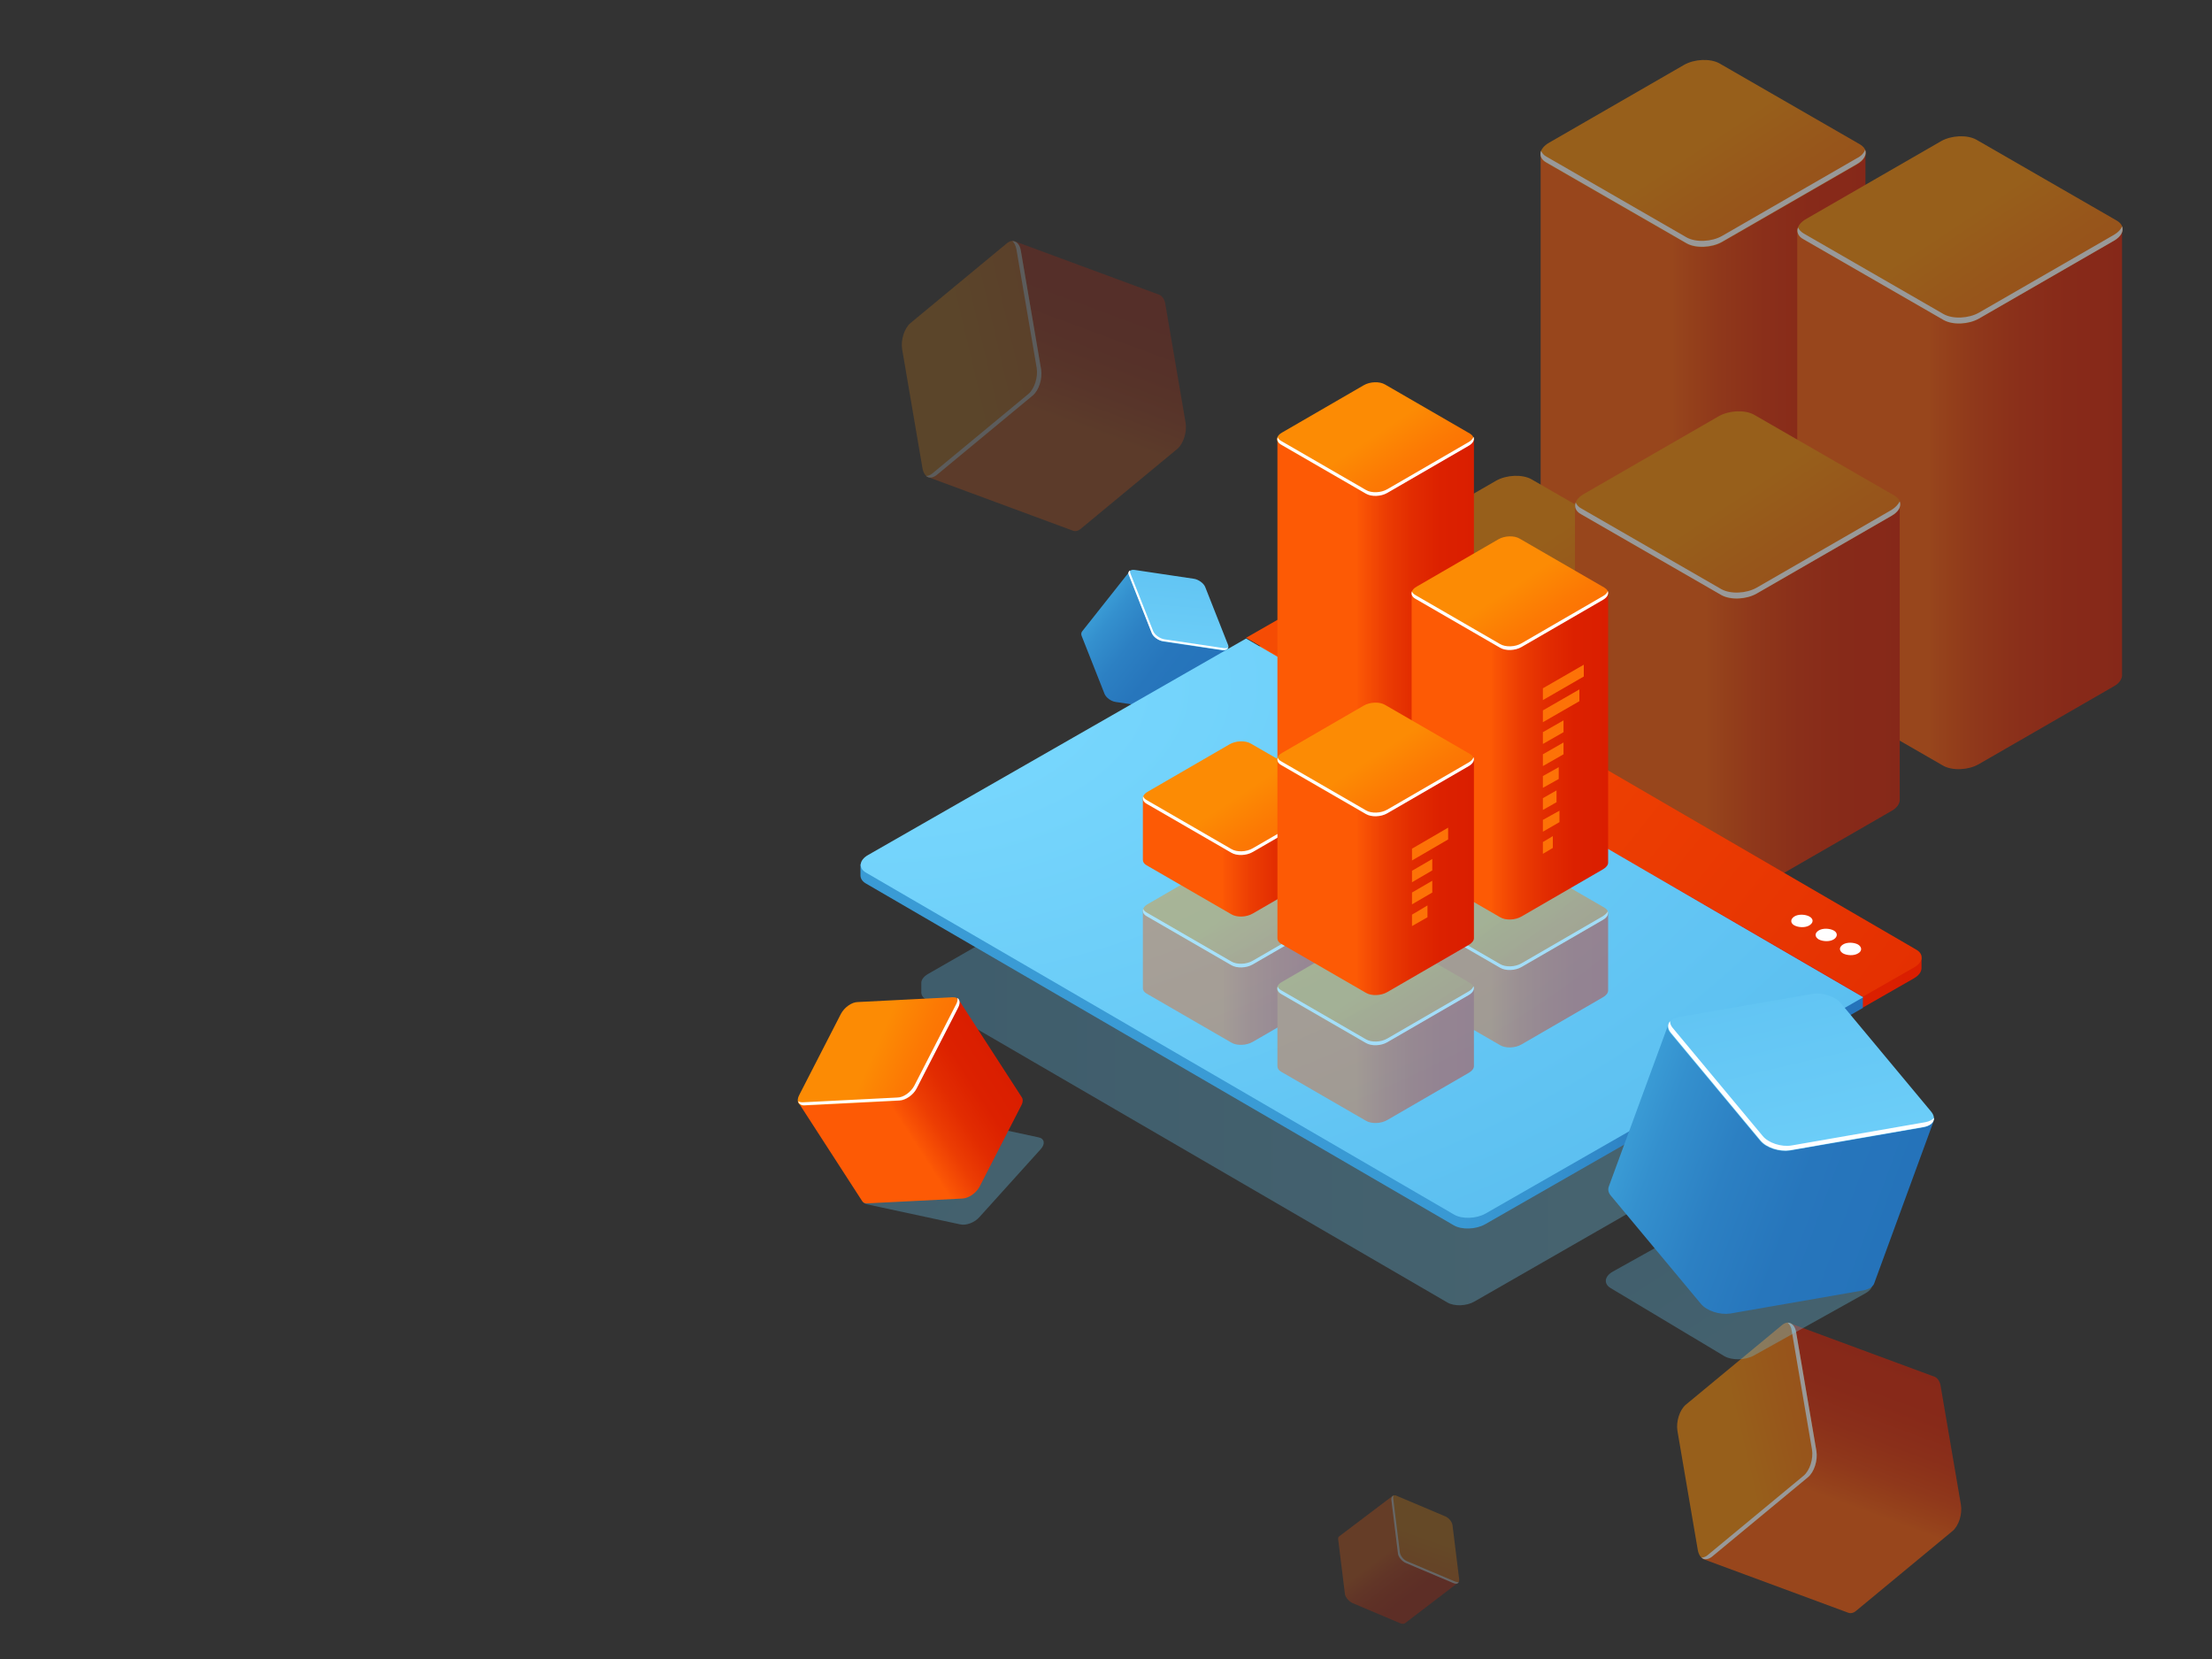 <?xml version="1.0" encoding="utf-8"?>
<!-- Generator: Adobe Illustrator 22.0.0, SVG Export Plug-In . SVG Version: 6.00 Build 0)  -->
<svg version="1.1" id="Ńëîé_1" xmlns="http://www.w3.org/2000/svg" xmlns:xlink="http://www.w3.org/1999/xlink" x="0px" y="0px"
	 viewBox="0 0 600 450" style="enable-background:new 0 0 600 450;" xml:space="preserve">
<rect x="0" y="0" width="600" height="450" fill="#333333" stroke="none"/>
<style type="text/css">
	.st0{opacity:0.5;}
	.st1{clip-path:url(#SVGID_2_);}
	.st2{fill:url(#SVGID_3_);}
	.st3{fill:url(#SVGID_4_);}
	.st4{fill:#FFFFFF;}
	.st5{fill:url(#SVGID_5_);}
	.st6{fill:url(#SVGID_6_);}
	.st7{fill:url(#SVGID_7_);}
	.st8{fill:url(#SVGID_8_);}
	.st9{fill:url(#SVGID_9_);}
	.st10{fill:url(#SVGID_10_);}
	.st11{opacity:0.2;}
	.st12{fill:url(#SVGID_11_);}
	.st13{fill:url(#SVGID_12_);}
	.st14{fill:url(#SVGID_13_);}
	.st15{fill:url(#SVGID_14_);}
	.st16{opacity:0.25;}
	.st17{fill:url(#SVGID_15_);}
	.st18{fill:url(#SVGID_16_);}
	.st19{fill:url(#SVGID_17_);}
	.st20{fill:url(#SVGID_18_);}
	.st21{opacity:0.3;fill:url(#SVGID_19_);}
	.st22{fill:url(#SVGID_20_);}
	.st23{fill:url(#SVGID_21_);}
	.st24{fill:url(#SVGID_22_);}
	.st25{fill:url(#SVGID_23_);}
	.st26{opacity:0.4;}
	.st27{fill:url(#SVGID_24_);}
	.st28{fill:url(#SVGID_25_);}
	.st29{fill:url(#SVGID_26_);}
	.st30{fill:url(#SVGID_27_);}
	.st31{fill:url(#SVGID_28_);}
	.st32{fill:url(#SVGID_29_);}
	.st33{fill:url(#SVGID_30_);}
	.st34{fill:url(#SVGID_31_);}
	.st35{fill:url(#SVGID_32_);}
	.st36{fill:url(#SVGID_33_);}
	.st37{fill:url(#SVGID_34_);}
	.st38{fill:url(#SVGID_35_);}
	.st39{fill:url(#SVGID_36_);}
	.st40{fill:url(#SVGID_37_);}
	.st41{fill:#FD7207;}
	.st42{opacity:0.3;fill:url(#SVGID_38_);}
	.st43{fill:url(#SVGID_39_);}
	.st44{fill:url(#SVGID_40_);}
	.st45{opacity:0.3;fill:url(#SVGID_41_);}
	.st46{fill:url(#SVGID_42_);}
	.st47{fill:url(#SVGID_43_);}
</style>
<g class="st0">
	<defs>
		<rect id="SVGID_1_" x="278.2" y="5.3" class="st0" width="309.9" height="261.5"/>
	</defs>
	<clipPath id="SVGID_2_">
		<use xlink:href="#SVGID_1_"  style="overflow:visible;"/>
	</clipPath>
	<g class="st1">
		<g>
			<linearGradient id="SVGID_3_" gradientUnits="userSpaceOnUse" x1="417.899" y1="131.796" x2="506.079" y2="131.796">
				<stop  offset="0.403" style="stop-color:#FD5A05"/>
				<stop  offset="0.423" style="stop-color:#FA5505"/>
				<stop  offset="0.55" style="stop-color:#EC3D03"/>
				<stop  offset="0.685" style="stop-color:#E22C01"/>
				<stop  offset="0.829" style="stop-color:#DC2100"/>
				<stop  offset="1" style="stop-color:#DA1E00"/>
			</linearGradient>
			<path class="st2" d="M506.1,41.6h-88.2v155h0c-0.1,1,0.5,1.9,1.6,2.5l38,21.9c2.5,1.4,6.8,1.2,9.6-0.4l36.6-21.1
				c1.5-0.8,2.2-1.9,2.3-2.9h0V41.6z"/>
			<linearGradient id="SVGID_4_" gradientUnits="userSpaceOnUse" x1="423.094" y1="-17.063" x2="517.232" y2="124.901">
				<stop  offset="0.403" style="stop-color:#FC8B04"/>
				<stop  offset="0.51" style="stop-color:#FC7904"/>
				<stop  offset="0.656" style="stop-color:#FD6805"/>
				<stop  offset="0.813" style="stop-color:#FD5D05"/>
				<stop  offset="1" style="stop-color:#FD5A05"/>
			</linearGradient>
			<path class="st3" d="M457.5,66.1l-38-21.9c-2.5-1.4-2.1-3.9,0.7-5.5l36.6-21.1c2.8-1.6,7.1-1.8,9.6-0.4l38,21.9
				c2.5,1.4,2.2,3.9-0.7,5.5l-36.6,21.1C464.3,67.3,460,67.5,457.5,66.1z"/>
			<path class="st4" d="M503.7,42.9l-36.6,21.1c-2.8,1.6-7.1,1.8-9.6,0.4l-38-21.9c-0.8-0.4-1.2-1-1.5-1.6c-0.4,1.2,0,2.4,1.5,3.2
				l38,21.9c2.5,1.4,6.8,1.2,9.6-0.4l36.6-21.1c1.9-1.1,2.7-2.6,2.2-3.9C505.6,41.5,504.9,42.3,503.7,42.9z"/>
		</g>
		<g>
			<linearGradient id="SVGID_5_" gradientUnits="userSpaceOnUse" x1="487.564" y1="135.532" x2="575.743" y2="135.532">
				<stop  offset="0.403" style="stop-color:#FD5A05"/>
				<stop  offset="0.423" style="stop-color:#FA5505"/>
				<stop  offset="0.55" style="stop-color:#EC3D03"/>
				<stop  offset="0.685" style="stop-color:#E22C01"/>
				<stop  offset="0.829" style="stop-color:#DC2100"/>
				<stop  offset="1" style="stop-color:#DA1E00"/>
			</linearGradient>
			<path class="st5" d="M575.7,62.3h-88.2v121h0c-0.1,1,0.5,1.9,1.6,2.5l38,21.9c2.5,1.4,6.8,1.2,9.6-0.4l36.6-21.1
				c1.5-0.8,2.2-1.9,2.3-2.9h0V62.3z"/>
			<linearGradient id="SVGID_6_" gradientUnits="userSpaceOnUse" x1="492.759" y1="3.67" x2="586.896" y2="145.635">
				<stop  offset="0.403" style="stop-color:#FC8B04"/>
				<stop  offset="0.51" style="stop-color:#FC7904"/>
				<stop  offset="0.656" style="stop-color:#FD6805"/>
				<stop  offset="0.813" style="stop-color:#FD5D05"/>
				<stop  offset="1" style="stop-color:#FD5A05"/>
			</linearGradient>
			<path class="st6" d="M527.2,86.8l-38-21.9c-2.5-1.4-2.1-3.9,0.7-5.5l36.6-21.1c2.8-1.6,7.1-1.8,9.6-0.4l38,21.9
				c2.5,1.4,2.1,3.9-0.7,5.5l-36.6,21.1C534,88.1,529.7,88.3,527.2,86.8z"/>
			<path class="st4" d="M573.4,63.7l-36.6,21.1c-2.8,1.6-7.1,1.8-9.6,0.4l-38-21.9c-0.8-0.5-1.2-1-1.5-1.6c-0.4,1.2,0,2.4,1.5,3.2
				l38,21.9c2.5,1.4,6.8,1.2,9.6-0.4l36.6-21.1c1.9-1.1,2.7-2.6,2.2-3.9C575.3,62.2,574.6,63,573.4,63.7z"/>
		</g>
		<g>
			<linearGradient id="SVGID_7_" gradientUnits="userSpaceOnUse" x1="366.881" y1="180.933" x2="455.06" y2="180.933">
				<stop  offset="0.403" style="stop-color:#FD5A05"/>
				<stop  offset="0.423" style="stop-color:#FA5505"/>
				<stop  offset="0.55" style="stop-color:#EC3D03"/>
				<stop  offset="0.685" style="stop-color:#E22C01"/>
				<stop  offset="0.829" style="stop-color:#DC2100"/>
				<stop  offset="1" style="stop-color:#DA1E00"/>
			</linearGradient>
			<path class="st7" d="M455.1,154.4h-88.2V182h0c-0.1,1,0.5,1.9,1.6,2.5l38,21.9c2.5,1.4,6.8,1.2,9.6-0.4l36.6-21.1
				c1.5-0.8,2.2-1.9,2.3-2.9h0V154.4z"/>
			<linearGradient id="SVGID_8_" gradientUnits="userSpaceOnUse" x1="372.076" y1="95.774" x2="466.214" y2="237.738">
				<stop  offset="0.403" style="stop-color:#FC8B04"/>
				<stop  offset="0.51" style="stop-color:#FC7904"/>
				<stop  offset="0.656" style="stop-color:#FD6805"/>
				<stop  offset="0.813" style="stop-color:#FD5D05"/>
				<stop  offset="1" style="stop-color:#FD5A05"/>
			</linearGradient>
			<path class="st8" d="M406.5,178.9l-38-21.9c-2.5-1.4-2.1-3.9,0.7-5.5l36.6-21.1c2.8-1.6,7.1-1.8,9.6-0.4l38,21.9
				c2.5,1.4,2.2,3.9-0.7,5.5l-36.6,21.1C413.3,180.2,409,180.4,406.5,178.9z"/>
			<path class="st4" d="M452.7,155.8l-36.6,21.1c-2.8,1.6-7.1,1.8-9.6,0.4l-38-21.9c-0.8-0.4-1.2-1-1.5-1.6c-0.4,1.2,0,2.4,1.5,3.2
				l38,21.9c2.5,1.4,6.8,1.2,9.6-0.4l36.6-21.1c1.9-1.1,2.7-2.6,2.2-3.9C454.6,154.3,453.9,155.1,452.7,155.8z"/>
		</g>
		<g>
			<linearGradient id="SVGID_9_" gradientUnits="userSpaceOnUse" x1="427.216" y1="189.768" x2="515.395" y2="189.768">
				<stop  offset="0.403" style="stop-color:#FD5A05"/>
				<stop  offset="0.423" style="stop-color:#FA5505"/>
				<stop  offset="0.55" style="stop-color:#EC3D03"/>
				<stop  offset="0.685" style="stop-color:#E22C01"/>
				<stop  offset="0.829" style="stop-color:#DC2100"/>
				<stop  offset="1" style="stop-color:#DA1E00"/>
			</linearGradient>
			<path class="st9" d="M515.4,136.9h-88.2v80.2h0c-0.1,1,0.5,1.9,1.6,2.5l38,21.9c2.5,1.4,6.8,1.2,9.6-0.4l36.6-21.1
				c1.5-0.8,2.2-1.9,2.3-2.9h0V136.9z"/>
			<linearGradient id="SVGID_10_" gradientUnits="userSpaceOnUse" x1="432.411" y1="78.282" x2="526.549" y2="220.247">
				<stop  offset="0.403" style="stop-color:#FC8B04"/>
				<stop  offset="0.51" style="stop-color:#FC7904"/>
				<stop  offset="0.656" style="stop-color:#FD6805"/>
				<stop  offset="0.813" style="stop-color:#FD5D05"/>
				<stop  offset="1" style="stop-color:#FD5A05"/>
			</linearGradient>
			<path class="st10" d="M466.9,161.4l-38-21.9c-2.5-1.4-2.1-3.9,0.7-5.5l36.6-21.1c2.8-1.6,7.1-1.8,9.6-0.4l38,21.9
				c2.5,1.4,2.2,3.9-0.7,5.5l-36.6,21.1C473.6,162.7,469.3,162.9,466.9,161.4z"/>
			<path class="st4" d="M513.1,138.3l-36.6,21.1c-2.8,1.6-7.1,1.8-9.6,0.4l-38-21.9c-0.8-0.4-1.2-1-1.5-1.6c-0.4,1.2,0,2.4,1.5,3.2
				l38,21.9c2.5,1.4,6.8,1.2,9.6-0.4l36.6-21.1c1.9-1.1,2.7-2.6,2.2-3.9C514.9,136.8,514.2,137.6,513.1,138.3z"/>
		</g>
	</g>
</g>
<g class="st11">
	
		<linearGradient id="SVGID_11_" gradientUnits="userSpaceOnUse" x1="226.657" y1="209.464" x2="294.828" y2="209.464" gradientTransform="matrix(0.348 -0.938 0.938 0.348 5.268 279.825)">
		<stop  offset="0.403" style="stop-color:#FD5A05"/>
		<stop  offset="0.423" style="stop-color:#FA5505"/>
		<stop  offset="0.55" style="stop-color:#EC3D03"/>
		<stop  offset="0.685" style="stop-color:#E22C01"/>
		<stop  offset="0.829" style="stop-color:#DC2100"/>
		<stop  offset="1" style="stop-color:#DA1E00"/>
	</linearGradient>
	<path class="st12" d="M275.4,65.5l-23.7,63.9l39.2,14.5l0,0c0.7,0.3,1.5,0.2,2.3-0.5l26.1-21.6c1.7-1.4,2.7-4.6,2.3-7.1l-5.5-32.2
		c-0.2-1.3-0.8-2.1-1.5-2.5l0,0L275.4,65.5z"/>
	
		<linearGradient id="SVGID_12_" gradientUnits="userSpaceOnUse" x1="230.674" y1="133.385" x2="303.45" y2="243.136" gradientTransform="matrix(0.348 -0.938 0.938 0.348 5.268 279.825)">
		<stop  offset="0.403" style="stop-color:#FC8B04"/>
		<stop  offset="0.51" style="stop-color:#FC7904"/>
		<stop  offset="0.656" style="stop-color:#FD6805"/>
		<stop  offset="0.813" style="stop-color:#FD5D05"/>
		<stop  offset="1" style="stop-color:#FD5A05"/>
	</linearGradient>
	<path class="st13" d="M280.1,107.3L254,128.9c-1.7,1.4-3.4,0.5-3.8-2l-5.5-32.2c-0.4-2.5,0.6-5.7,2.3-7.1L273.1,66
		c1.7-1.4,3.4-0.5,3.8,2l5.5,32.2C282.8,102.7,281.8,105.9,280.1,107.3z"/>
	<path class="st4" d="M275.7,67.6l5.5,32.2c0.4,2.5-0.6,5.7-2.3,7.1l-26.1,21.6c-0.5,0.4-1.1,0.6-1.6,0.6c0.7,0.6,1.7,0.6,2.8-0.2
		l26.1-21.6c1.7-1.4,2.7-4.6,2.3-7.1L276.9,68c-0.3-1.7-1.2-2.6-2.3-2.6C275.1,65.8,275.5,66.6,275.7,67.6z"/>
</g>
<g class="st0">
	
		<linearGradient id="SVGID_13_" gradientUnits="userSpaceOnUse" x1="24.666" y1="508.702" x2="92.837" y2="508.702" gradientTransform="matrix(0.348 -0.938 0.938 0.348 5.268 279.825)">
		<stop  offset="0.403" style="stop-color:#FD5A05"/>
		<stop  offset="0.423" style="stop-color:#FA5505"/>
		<stop  offset="0.55" style="stop-color:#EC3D03"/>
		<stop  offset="0.685" style="stop-color:#E22C01"/>
		<stop  offset="0.829" style="stop-color:#DC2100"/>
		<stop  offset="1" style="stop-color:#DA1E00"/>
	</linearGradient>
	<path class="st14" d="M485.7,359L462,422.9l39.2,14.5l0,0c0.7,0.3,1.5,0.2,2.3-0.5l26.1-21.6c1.7-1.4,2.7-4.6,2.3-7.1l-5.5-32.2
		c-0.2-1.3-0.8-2.1-1.5-2.5l0,0L485.7,359z"/>
	
		<linearGradient id="SVGID_14_" gradientUnits="userSpaceOnUse" x1="28.683" y1="432.624" x2="101.459" y2="542.375" gradientTransform="matrix(0.348 -0.938 0.938 0.348 5.268 279.825)">
		<stop  offset="0.403" style="stop-color:#FC8B04"/>
		<stop  offset="0.51" style="stop-color:#FC7904"/>
		<stop  offset="0.656" style="stop-color:#FD6805"/>
		<stop  offset="0.813" style="stop-color:#FD5D05"/>
		<stop  offset="1" style="stop-color:#FD5A05"/>
	</linearGradient>
	<path class="st15" d="M490.4,400.7l-26.1,21.6c-1.7,1.4-3.4,0.5-3.8-2l-5.5-32.2c-0.4-2.5,0.6-5.7,2.3-7.1l26.1-21.6
		c1.7-1.4,3.4-0.5,3.8,2l5.5,32.2C493.1,396.2,492.1,399.3,490.4,400.7z"/>
	<path class="st4" d="M486,361l5.5,32.2c0.4,2.5-0.6,5.7-2.3,7.1l-26.1,21.6c-0.5,0.4-1.1,0.6-1.6,0.6c0.7,0.6,1.7,0.6,2.8-0.2
		l26.1-21.6c1.7-1.4,2.7-4.6,2.3-7.1l-5.5-32.2c-0.3-1.7-1.2-2.6-2.3-2.6C485.5,359.3,485.9,360,486,361z"/>
</g>
<g class="st16">
	
		<linearGradient id="SVGID_15_" gradientUnits="userSpaceOnUse" x1="-841.123" y1="349.977" x2="-811.635" y2="349.977" gradientTransform="matrix(0.605 0.797 -0.797 0.605 1154.328 872.346)">
		<stop  offset="0.403" style="stop-color:#FD5A05"/>
		<stop  offset="0.423" style="stop-color:#FA5505"/>
		<stop  offset="0.55" style="stop-color:#EC3D03"/>
		<stop  offset="0.685" style="stop-color:#E22C01"/>
		<stop  offset="0.829" style="stop-color:#DC2100"/>
		<stop  offset="1" style="stop-color:#DA1E00"/>
	</linearGradient>
	<path class="st17" d="M395.5,429.3l-17.8-23.5l-14.4,10.9l0,0c-0.3,0.2-0.4,0.5-0.3,1l1.8,14.6c0.1,0.9,1,2,2,2.5l13,5.5
		c0.5,0.2,1,0.2,1.3,0l0,0L395.5,429.3z"/>
	
		<linearGradient id="SVGID_16_" gradientUnits="userSpaceOnUse" x1="-839.386" y1="317.068" x2="-807.904" y2="364.545" gradientTransform="matrix(0.605 0.797 -0.797 0.605 1154.328 872.346)">
		<stop  offset="0.403" style="stop-color:#FC8B04"/>
		<stop  offset="0.51" style="stop-color:#FC7904"/>
		<stop  offset="0.656" style="stop-color:#FD6805"/>
		<stop  offset="0.813" style="stop-color:#FD5D05"/>
		<stop  offset="1" style="stop-color:#FD5A05"/>
	</linearGradient>
	<path class="st18" d="M379.2,421.3l-1.8-14.6c-0.1-0.9,0.6-1.4,1.6-0.9l13,5.5c1,0.4,1.9,1.5,2,2.5l1.8,14.6
		c0.1,0.9-0.6,1.4-1.6,0.9l-13-5.5C380.2,423.4,379.3,422.3,379.2,421.3z"/>
	<path class="st4" d="M394.7,429l-13-5.5c-1-0.4-1.9-1.5-2-2.5l-1.8-14.6c0-0.3,0-0.5,0.1-0.7c-0.4,0.1-0.6,0.5-0.6,1.1l1.8,14.6
		c0.1,0.9,1,2,2,2.5l13,5.5c0.7,0.3,1.2,0.2,1.5-0.2C395.4,429.2,395.1,429.1,394.7,429z"/>
</g>
<g>
	
		<linearGradient id="SVGID_17_" gradientUnits="userSpaceOnUse" x1="305.74" y1="164.172" x2="339.657" y2="164.172" gradientTransform="matrix(0.784 0.621 -0.621 0.784 158.987 -151.564)">
		<stop  offset="0" style="stop-color:#3A9BD5"/>
		<stop  offset="0.117" style="stop-color:#3490CE"/>
		<stop  offset="0.367" style="stop-color:#2C80C3"/>
		<stop  offset="0.644" style="stop-color:#2776BC"/>
		<stop  offset="1" style="stop-color:#2573BA"/>
	</linearGradient>
	<path class="st19" d="M333,176l-26.6-21l-12.9,16.3l0,0c-0.2,0.3-0.3,0.7-0.1,1.2l6.2,15.7c0.4,1,1.7,2,3,2.2l16.1,2.4
		c0.6,0.1,1.1,0,1.4-0.3l0,0L333,176z"/>
	
		<linearGradient id="SVGID_18_" gradientUnits="userSpaceOnUse" x1="307.738" y1="126.321" x2="343.948" y2="180.927" gradientTransform="matrix(0.784 0.621 -0.621 0.784 158.987 -151.564)">
		<stop  offset="0" style="stop-color:#59BDEF"/>
		<stop  offset="1" style="stop-color:#7BDAFF"/>
	</linearGradient>
	<path class="st20" d="M312.5,171.8l-6.2-15.7c-0.4-1,0.3-1.7,1.5-1.5l16.1,2.4c1.2,0.2,2.6,1.2,3,2.2l6.2,15.7
		c0.4,1-0.3,1.7-1.5,1.5l-16.1-2.4C314.2,173.7,312.9,172.8,312.5,171.8z"/>
	<path class="st4" d="M331.9,175.8l-16.1-2.4c-1.2-0.2-2.6-1.2-3-2.2l-6.2-15.7c-0.1-0.3-0.1-0.6-0.1-0.8c-0.4,0.3-0.6,0.7-0.3,1.3
		l6.2,15.7c0.4,1,1.7,2,3,2.2l16.1,2.4c0.9,0.1,1.4-0.2,1.6-0.7C332.9,175.8,332.4,175.9,331.9,175.8z"/>
</g>
<linearGradient id="SVGID_19_" gradientUnits="userSpaceOnUse" x1="249.782" y1="279.044" x2="504.824" y2="279.044">
	<stop  offset="0" style="stop-color:#59BDEF"/>
	<stop  offset="1" style="stop-color:#7BDAFF"/>
</linearGradient>
<path class="st21" d="M504.8,289c0-0.7-0.4-1.4-1.3-2l-141.4-82.2c-1.9-1.1-5.2-1-7.4,0.3l-12.2,7l-90.8,52.1
	c-1.2,0.7-1.8,1.6-1.8,2.4l0,0l0,2.6l0,0c0,0.7,0.4,1.4,1.3,1.9l141.4,82.2c1.9,1.1,5.2,1,7.4-0.3l90.8-52.1l12.2-7
	c1.2-0.7,1.8-1.6,1.8-2.4l0,0L504.8,289L504.8,289z"/>
<g>
	
		<linearGradient id="SVGID_20_" gradientUnits="userSpaceOnUse" x1="1290.549" y1="689.878" x2="1474.071" y2="689.878" gradientTransform="matrix(1 3.100000e-03 -3.100000e-03 1 -950.615 -473.182)">
		<stop  offset="0.403" style="stop-color:#FD5A05"/>
		<stop  offset="0.423" style="stop-color:#FA5505"/>
		<stop  offset="0.55" style="stop-color:#EC3D03"/>
		<stop  offset="0.685" style="stop-color:#E22C01"/>
		<stop  offset="0.829" style="stop-color:#DC2100"/>
		<stop  offset="1" style="stop-color:#DA1E00"/>
	</linearGradient>
	<path class="st22" d="M521.2,259.8l-3.1,1.4l-158-91.9c-2.1-1.3-5.9-1.1-8.4,0.3l-13.8,7.9l167.4,95.8l13.8-7.9
		c1.4-0.8,2.1-1.8,2.1-2.8l0,0L521.2,259.8z"/>
	<g>
		
			<linearGradient id="SVGID_21_" gradientUnits="userSpaceOnUse" x1="1186.214" y1="724.574" x2="1458.228" y2="724.574" gradientTransform="matrix(1 3.100000e-03 -3.100000e-03 1 -950.615 -473.182)">
			<stop  offset="0" style="stop-color:#3A9BD5"/>
			<stop  offset="0.305" style="stop-color:#3A9BD5"/>
			<stop  offset="0.355" style="stop-color:#3A9BD5"/>
			<stop  offset="0.599" style="stop-color:#3999D4"/>
			<stop  offset="0.688" style="stop-color:#3592CF"/>
			<stop  offset="0.752" style="stop-color:#2F86C7"/>
			<stop  offset="0.804" style="stop-color:#2676BC"/>
			<stop  offset="0.81" style="stop-color:#2573BA"/>
		</linearGradient>
		<path class="st23" d="M495.1,269l-157.2-91.4l-100.2,57.4l-4.3-0.6l0,3l0,0c0,0.8,0.4,1.6,1.4,2.2l159.6,92.8
			c2.1,1.2,5.9,1.1,8.4-0.3l102.5-58.7l0-3L495.1,269z"/>
		
			<radialGradient id="SVGID_22_" cx="-866.977" cy="-763.499" r="252.978" gradientTransform="matrix(0.865 0.503 -0.976 0.56 253.339 1054.901)" gradientUnits="userSpaceOnUse">
			<stop  offset="0" style="stop-color:#7BDAFF"/>
			<stop  offset="1" style="stop-color:#59BDEF"/>
		</radialGradient>
		<path class="st24" d="M394.5,329.5l-159.6-92.8c-2.1-1.2-1.9-3.4,0.6-4.8l102.5-58.7l167.4,97.3l-102.5,58.7
			C400.4,330.6,396.6,330.7,394.5,329.5z"/>
		
			<linearGradient id="SVGID_23_" gradientUnits="userSpaceOnUse" x1="-544.246" y1="1106.893" x2="-890.124" y2="1254.435" gradientTransform="matrix(0.865 0.503 -1.002 0.574 2244.397 -98.371)">
			<stop  offset="0" style="stop-color:#DA1E00"/>
			<stop  offset="0.439" style="stop-color:#EA3A02"/>
			<stop  offset="1" style="stop-color:#FD5A05"/>
		</linearGradient>
		<path class="st25" d="M360.2,164.8l159.6,92.8c2.1,1.2,1.9,3.4-0.6,4.8l-13.8,7.9l-167.4-97.3l13.8-7.9
			C354.2,163.7,358,163.6,360.2,164.8z"/>
		<g>
			<g>
				<path class="st4" d="M490.8,251c-1.1,0.7-3,0.6-4.1,0s-1.1-1.7,0-2.4c1.1-0.7,3-0.6,4.1,0C492,249.3,491.9,250.3,490.8,251z"/>
			</g>
			<g>
				<path class="st4" d="M497.4,254.8c-1.1,0.7-3,0.6-4.1,0c-1.1-0.7-1.1-1.7,0-2.4c1.1-0.7,3-0.6,4.1,0S498.5,254.1,497.4,254.8z"
					/>
			</g>
			<g>
				<path class="st4" d="M504,258.6c-1.1,0.7-3,0.6-4.1,0c-1.1-0.7-1.1-1.7,0-2.4c1.1-0.7,3-0.6,4.1,0
					C505.1,256.9,505.1,258,504,258.6z"/>
			</g>
		</g>
	</g>
</g>
<g>
	<g class="st26">
		<g>
			<linearGradient id="SVGID_24_" gradientUnits="userSpaceOnUse" x1="382.946" y1="265.881" x2="436.237" y2="265.881">
				<stop  offset="0.403" style="stop-color:#FD5A05"/>
				<stop  offset="0.423" style="stop-color:#FA5505"/>
				<stop  offset="0.55" style="stop-color:#EC3D03"/>
				<stop  offset="0.685" style="stop-color:#E22C01"/>
				<stop  offset="0.829" style="stop-color:#DC2100"/>
				<stop  offset="1" style="stop-color:#DA1E00"/>
			</linearGradient>
			<path class="st27" d="M436.2,247.6h-53.3v21.1h0c0,0.6,0.3,1.1,1,1.5l23,13.3c1.5,0.9,4.1,0.8,5.8-0.2l22.1-12.8
				c0.9-0.5,1.4-1.2,1.4-1.8h0V247.6z"/>
			<linearGradient id="SVGID_25_" gradientUnits="userSpaceOnUse" x1="386.086" y1="212.192" x2="442.978" y2="297.988">
				<stop  offset="0.403" style="stop-color:#FC8B04"/>
				<stop  offset="0.51" style="stop-color:#FC7904"/>
				<stop  offset="0.656" style="stop-color:#FD6805"/>
				<stop  offset="0.813" style="stop-color:#FD5D05"/>
				<stop  offset="1" style="stop-color:#FD5A05"/>
			</linearGradient>
			<path class="st28" d="M406.9,262.5l-23-13.3c-1.5-0.9-1.3-2.4,0.4-3.3l22.1-12.8c1.7-1,4.3-1.1,5.8-0.2l23,13.3
				c1.5,0.9,1.3,2.4-0.4,3.3l-22.1,12.8C411,263.2,408.4,263.3,406.9,262.5z"/>
			<path class="st4" d="M434.8,248.5l-22.1,12.8c-1.7,1-4.3,1.1-5.8,0.2l-23-13.3c-0.5-0.3-0.8-0.6-0.9-1c-0.3,0.7,0,1.5,0.9,2
				l23,13.3c1.5,0.9,4.1,0.8,5.8-0.2l22.1-12.8c1.2-0.7,1.6-1.6,1.3-2.4C436,247.6,435.5,248,434.8,248.5z"/>
		</g>
		<g>
			<linearGradient id="SVGID_26_" gradientUnits="userSpaceOnUse" x1="310.008" y1="265.186" x2="363.299" y2="265.186">
				<stop  offset="0.403" style="stop-color:#FD5A05"/>
				<stop  offset="0.423" style="stop-color:#FA5505"/>
				<stop  offset="0.55" style="stop-color:#EC3D03"/>
				<stop  offset="0.685" style="stop-color:#E22C01"/>
				<stop  offset="0.829" style="stop-color:#DC2100"/>
				<stop  offset="1" style="stop-color:#DA1E00"/>
			</linearGradient>
			<path class="st29" d="M363.3,247H310V268h0c0,0.6,0.3,1.1,1,1.5l23,13.3c1.5,0.9,4.1,0.8,5.8-0.2l22.1-12.8
				c0.9-0.5,1.4-1.2,1.4-1.8h0V247z"/>
			<linearGradient id="SVGID_27_" gradientUnits="userSpaceOnUse" x1="313.148" y1="211.498" x2="370.04" y2="297.294">
				<stop  offset="0.403" style="stop-color:#FC8B04"/>
				<stop  offset="0.51" style="stop-color:#FC7904"/>
				<stop  offset="0.656" style="stop-color:#FD6805"/>
				<stop  offset="0.813" style="stop-color:#FD5D05"/>
				<stop  offset="1" style="stop-color:#FD5A05"/>
			</linearGradient>
			<path class="st30" d="M334,261.8l-23-13.3c-1.5-0.9-1.3-2.4,0.4-3.3l22.1-12.8c1.7-1,4.3-1.1,5.8-0.2l23,13.3
				c1.5,0.9,1.3,2.4-0.4,3.3l-22.1,12.8C338,262.5,335.5,262.6,334,261.8z"/>
			<path class="st4" d="M361.9,247.8l-22.1,12.8c-1.7,1-4.3,1.1-5.8,0.2l-23-13.3c-0.5-0.3-0.8-0.6-0.9-1c-0.3,0.7,0,1.5,0.9,2
				l23,13.3c1.5,0.9,4.1,0.8,5.8-0.2l22.1-12.8c1.2-0.7,1.6-1.6,1.3-2.4C363,246.9,362.6,247.4,361.9,247.8z"/>
		</g>
		<g>
			<linearGradient id="SVGID_28_" gradientUnits="userSpaceOnUse" x1="346.479" y1="286.344" x2="399.77" y2="286.344">
				<stop  offset="0.403" style="stop-color:#FD5A05"/>
				<stop  offset="0.423" style="stop-color:#FA5505"/>
				<stop  offset="0.55" style="stop-color:#EC3D03"/>
				<stop  offset="0.685" style="stop-color:#E22C01"/>
				<stop  offset="0.829" style="stop-color:#DC2100"/>
				<stop  offset="1" style="stop-color:#DA1E00"/>
			</linearGradient>
			<path class="st31" d="M399.8,268.1h-53.3v21.1h0c0,0.6,0.3,1.1,1,1.5l23,13.3c1.5,0.9,4.1,0.8,5.8-0.2l22.1-12.8
				c0.9-0.5,1.4-1.2,1.4-1.8h0V268.1z"/>
			<linearGradient id="SVGID_29_" gradientUnits="userSpaceOnUse" x1="349.619" y1="232.655" x2="406.511" y2="318.451">
				<stop  offset="0.403" style="stop-color:#FC8B04"/>
				<stop  offset="0.51" style="stop-color:#FC7904"/>
				<stop  offset="0.656" style="stop-color:#FD6805"/>
				<stop  offset="0.813" style="stop-color:#FD5D05"/>
				<stop  offset="1" style="stop-color:#FD5A05"/>
			</linearGradient>
			<path class="st32" d="M370.4,282.9l-23-13.3c-1.5-0.9-1.3-2.4,0.4-3.3l22.1-12.8c1.7-1,4.3-1.1,5.8-0.2l23,13.3
				c1.5,0.9,1.3,2.4-0.4,3.3l-22.1,12.8C374.5,283.7,371.9,283.8,370.4,282.9z"/>
			<path class="st4" d="M398.4,268.9l-22.1,12.8c-1.7,1-4.3,1.1-5.8,0.2l-23-13.3c-0.5-0.3-0.8-0.6-0.9-1c-0.3,0.7,0,1.5,0.9,2
				l23,13.3c1.5,0.9,4.1,0.8,5.8-0.2l22.1-12.8c1.2-0.7,1.6-1.6,1.3-2.4C399.5,268,399.1,268.5,398.4,268.9z"/>
		</g>
	</g>
	<g>
		<g>
			<linearGradient id="SVGID_30_" gradientUnits="userSpaceOnUse" x1="346.48" y1="173.577" x2="399.773" y2="173.577">
				<stop  offset="0.403" style="stop-color:#FD5A05"/>
				<stop  offset="0.423" style="stop-color:#FA5505"/>
				<stop  offset="0.55" style="stop-color:#EC3D03"/>
				<stop  offset="0.685" style="stop-color:#E22C01"/>
				<stop  offset="0.829" style="stop-color:#DC2100"/>
				<stop  offset="1" style="stop-color:#DA1E00"/>
			</linearGradient>
			<path class="st33" d="M399.8,119.1h-53.3v93.6h0c0,0.6,0.3,1.1,1,1.5l23,13.3c1.5,0.9,4.1,0.8,5.8-0.2l22.1-12.8
				c0.9-0.5,1.4-1.2,1.4-1.8h0V119.1z"/>
			<linearGradient id="SVGID_31_" gradientUnits="userSpaceOnUse" x1="349.62" y1="83.611" x2="406.514" y2="169.41">
				<stop  offset="0.403" style="stop-color:#FC8B04"/>
				<stop  offset="0.51" style="stop-color:#FC7904"/>
				<stop  offset="0.656" style="stop-color:#FD6805"/>
				<stop  offset="0.813" style="stop-color:#FD5D05"/>
				<stop  offset="1" style="stop-color:#FD5A05"/>
			</linearGradient>
			<path class="st34" d="M370.4,133.9l-23-13.3c-1.5-0.9-1.3-2.4,0.4-3.3l22.1-12.8c1.7-1,4.3-1.1,5.8-0.2l23,13.3
				c1.5,0.9,1.3,2.4-0.4,3.3l-22.1,12.8C374.5,134.6,371.9,134.7,370.4,133.9z"/>
			<path class="st4" d="M398.4,119.9l-22.1,12.8c-1.7,1-4.3,1.1-5.8,0.2l-23-13.3c-0.5-0.3-0.8-0.6-0.9-1c-0.3,0.7,0,1.5,0.9,2
				l23,13.3c1.5,0.9,4.1,0.8,5.8-0.2l22.1-12.8c1.2-0.7,1.6-1.6,1.3-2.4C399.5,119,399.1,119.5,398.4,119.9z"/>
		</g>
		<g>
			<linearGradient id="SVGID_32_" gradientUnits="userSpaceOnUse" x1="382.945" y1="205.099" x2="436.237" y2="205.099">
				<stop  offset="0.403" style="stop-color:#FD5A05"/>
				<stop  offset="0.423" style="stop-color:#FA5505"/>
				<stop  offset="0.55" style="stop-color:#EC3D03"/>
				<stop  offset="0.685" style="stop-color:#E22C01"/>
				<stop  offset="0.829" style="stop-color:#DC2100"/>
				<stop  offset="1" style="stop-color:#DA1E00"/>
			</linearGradient>
			<path class="st35" d="M436.2,160.9h-53.3V234h0c0,0.6,0.3,1.1,1,1.5l23,13.3c1.5,0.9,4.1,0.8,5.8-0.2l22.1-12.8
				c0.9-0.5,1.4-1.2,1.4-1.8h0V160.9z"/>
			<linearGradient id="SVGID_33_" gradientUnits="userSpaceOnUse" x1="386.085" y1="125.406" x2="442.978" y2="211.205">
				<stop  offset="0.403" style="stop-color:#FC8B04"/>
				<stop  offset="0.51" style="stop-color:#FC7904"/>
				<stop  offset="0.656" style="stop-color:#FD6805"/>
				<stop  offset="0.813" style="stop-color:#FD5D05"/>
				<stop  offset="1" style="stop-color:#FD5A05"/>
			</linearGradient>
			<path class="st36" d="M406.9,175.7l-23-13.3c-1.5-0.9-1.3-2.4,0.4-3.3l22.1-12.8c1.7-1,4.3-1.1,5.8-0.2l23,13.3
				c1.5,0.9,1.3,2.4-0.4,3.3l-22.1,12.8C411,176.4,408.4,176.5,406.9,175.7z"/>
			<path class="st4" d="M434.8,161.7l-22.1,12.8c-1.7,1-4.3,1.1-5.8,0.2l-23-13.3c-0.5-0.3-0.8-0.6-0.9-1c-0.3,0.7,0,1.5,0.9,2
				l23,13.3c1.5,0.9,4.1,0.8,5.8-0.2l22.1-12.8c1.2-0.7,1.6-1.6,1.3-2.4C436,160.8,435.5,161.3,434.8,161.7z"/>
		</g>
		<g>
			<linearGradient id="SVGID_34_" gradientUnits="userSpaceOnUse" x1="310.008" y1="232.538" x2="363.301" y2="232.538">
				<stop  offset="0.403" style="stop-color:#FD5A05"/>
				<stop  offset="0.423" style="stop-color:#FA5505"/>
				<stop  offset="0.55" style="stop-color:#EC3D03"/>
				<stop  offset="0.685" style="stop-color:#E22C01"/>
				<stop  offset="0.829" style="stop-color:#DC2100"/>
				<stop  offset="1" style="stop-color:#DA1E00"/>
			</linearGradient>
			<path class="st37" d="M363.3,216.5H310v16.7h0c0,0.6,0.3,1.1,1,1.5l23,13.3c1.5,0.9,4.1,0.8,5.8-0.2l22.1-12.8
				c0.9-0.5,1.4-1.2,1.4-1.8h0V216.5z"/>
			<linearGradient id="SVGID_35_" gradientUnits="userSpaceOnUse" x1="313.148" y1="181.07" x2="370.042" y2="266.869">
				<stop  offset="0.403" style="stop-color:#FC8B04"/>
				<stop  offset="0.51" style="stop-color:#FC7904"/>
				<stop  offset="0.656" style="stop-color:#FD6805"/>
				<stop  offset="0.813" style="stop-color:#FD5D05"/>
				<stop  offset="1" style="stop-color:#FD5A05"/>
			</linearGradient>
			<path class="st38" d="M334,231.3l-23-13.3c-1.5-0.9-1.3-2.4,0.4-3.3l22.1-12.8c1.7-1,4.3-1.1,5.8-0.2l23,13.3
				c1.5,0.9,1.3,2.4-0.4,3.3l-22.1,12.8C338,232.1,335.5,232.2,334,231.3z"/>
			<path class="st4" d="M361.9,217.3l-22.1,12.8c-1.7,1-4.3,1.1-5.8,0.2l-23-13.3c-0.5-0.3-0.8-0.6-0.9-1c-0.3,0.7,0,1.5,0.9,2
				l23,13.3c1.5,0.9,4.1,0.8,5.8-0.2l22.1-12.8c1.2-0.7,1.6-1.6,1.3-2.4C363,216.4,362.6,216.9,361.9,217.3z"/>
		</g>
		<g>
			<linearGradient id="SVGID_36_" gradientUnits="userSpaceOnUse" x1="346.473" y1="237.877" x2="399.765" y2="237.877">
				<stop  offset="0.403" style="stop-color:#FD5A05"/>
				<stop  offset="0.423" style="stop-color:#FA5505"/>
				<stop  offset="0.55" style="stop-color:#EC3D03"/>
				<stop  offset="0.685" style="stop-color:#E22C01"/>
				<stop  offset="0.829" style="stop-color:#DC2100"/>
				<stop  offset="1" style="stop-color:#DA1E00"/>
			</linearGradient>
			<path class="st39" d="M399.8,206h-53.3v48.5h0c0,0.6,0.3,1.1,1,1.5l23,13.3c1.5,0.9,4.1,0.8,5.8-0.2l22.1-12.8
				c0.9-0.5,1.4-1.2,1.4-1.8h0V206z"/>
			<linearGradient id="SVGID_37_" gradientUnits="userSpaceOnUse" x1="349.613" y1="170.499" x2="406.506" y2="256.298">
				<stop  offset="0.403" style="stop-color:#FC8B04"/>
				<stop  offset="0.51" style="stop-color:#FC7904"/>
				<stop  offset="0.656" style="stop-color:#FD6805"/>
				<stop  offset="0.813" style="stop-color:#FD5D05"/>
				<stop  offset="1" style="stop-color:#FD5A05"/>
			</linearGradient>
			<path class="st40" d="M370.4,220.8l-23-13.3c-1.5-0.9-1.3-2.4,0.4-3.3l22.1-12.8c1.7-1,4.3-1.1,5.8-0.2l23,13.3
				c1.5,0.9,1.3,2.4-0.4,3.3l-22.1,12.8C374.5,221.5,371.9,221.6,370.4,220.8z"/>
			<path class="st4" d="M398.4,206.8l-22.1,12.8c-1.7,1-4.3,1.1-5.8,0.2l-23-13.3c-0.5-0.3-0.8-0.6-0.9-1c-0.3,0.7,0,1.5,0.9,2
				l23,13.3c1.5,0.9,4.1,0.8,5.8-0.2l22.1-12.8c1.2-0.7,1.6-1.6,1.3-2.4C399.5,205.9,399.1,206.4,398.4,206.8z"/>
		</g>
	</g>
	<g>
		<polygon class="st41" points="429.6,183.5 418.5,189.9 418.5,186.7 429.6,180.3 		"/>
		<polygon class="st41" points="428.4,190.2 418.5,195.9 418.5,192.7 428.4,187 		"/>
		<polygon class="st41" points="424.1,198.6 418.5,201.8 418.5,198.6 424.1,195.4 		"/>
		<polygon class="st41" points="424.1,204.6 418.5,207.8 418.5,204.6 424.1,201.4 		"/>
		<polygon class="st41" points="422.8,211.3 418.5,213.7 418.5,210.5 422.8,208.1 		"/>
		<polygon class="st41" points="422.2,217.6 418.5,219.7 418.5,216.5 422.2,214.4 		"/>
		<polygon class="st41" points="423,223 418.5,225.6 418.5,222.4 423,219.9 		"/>
		<polygon class="st41" points="421.2,230 418.5,231.6 418.5,228.4 421.2,226.8 		"/>
	</g>
	<g>
		<polygon class="st41" points="392.8,227.7 383,233.4 383,230.2 392.8,224.5 		"/>
		<polygon class="st41" points="388.5,236.1 383,239.3 383,236.2 388.5,233 		"/>
		<polygon class="st41" points="388.5,242.1 383,245.3 383,242.1 388.5,238.9 		"/>
		<polygon class="st41" points="387.2,248.8 383,251.2 383,248.1 387.2,245.6 		"/>
	</g>
</g>
<linearGradient id="SVGID_38_" gradientUnits="userSpaceOnUse" x1="586.467" y1="185.423" x2="663.802" y2="302.05" gradientTransform="matrix(1 1.480000e-02 -1.480000e-02 1 -143.175 105.036)">
	<stop  offset="0" style="stop-color:#59BDEF"/>
	<stop  offset="1" style="stop-color:#7BDAFF"/>
</linearGradient>
<path class="st42" d="M467.8,367.9l-30.9-18.5c-2-1.2-1.7-3.2,0.6-4.5l30.3-16.9c2.4-1.3,5.9-1.4,7.9-0.2l30.9,18.5
	c2,1.2,1.7,3.2-0.6,4.5l-30.3,16.9C473.3,369,469.8,369,467.8,367.9z"/>
<g>
	
		<linearGradient id="SVGID_39_" gradientUnits="userSpaceOnUse" x1="420.875" y1="-338.286" x2="497.489" y2="-338.286" gradientTransform="matrix(0.939 0.345 -0.345 0.939 -71.145 482.296)">
		<stop  offset="0" style="stop-color:#3A9BD5"/>
		<stop  offset="0.117" style="stop-color:#3490CE"/>
		<stop  offset="0.367" style="stop-color:#2C80C3"/>
		<stop  offset="0.644" style="stop-color:#2776BC"/>
		<stop  offset="1" style="stop-color:#2573BA"/>
	</linearGradient>
	<path class="st43" d="M524.5,304.1l-71.9-26.4l-16.2,44.1l0,0c-0.3,0.8-0.2,1.7,0.6,2.6l24.4,29.3c1.6,1.9,5.1,3,7.9,2.6l36.2-6.3
		c1.4-0.3,2.4-0.9,2.8-1.7l0,0L524.5,304.1z"/>
	
		<linearGradient id="SVGID_40_" gradientUnits="userSpaceOnUse" x1="425.39" y1="-423.784" x2="507.176" y2="-300.446" gradientTransform="matrix(0.939 0.345 -0.345 0.939 -71.145 482.296)">
		<stop  offset="0" style="stop-color:#59BDEF"/>
		<stop  offset="1" style="stop-color:#7BDAFF"/>
	</linearGradient>
	<path class="st44" d="M477.5,309.5l-24.4-29.3c-1.6-1.9-0.6-3.8,2.2-4.3l36.2-6.3c2.8-0.5,6.4,0.7,7.9,2.6l24.4,29.3
		c1.6,1.9,0.6,3.8-2.2,4.3l-36.2,6.3C482.7,312.5,479.1,311.4,477.5,309.5z"/>
	<path class="st4" d="M522.2,304.4l-36.2,6.3c-2.8,0.5-6.4-0.7-7.9-2.6l-24.4-29.3c-0.5-0.6-0.7-1.2-0.7-1.8c-0.7,0.8-0.7,2,0.2,3.1
		l24.4,29.3c1.6,1.9,5.1,3,7.9,2.6l36.2-6.3c1.9-0.3,3-1.3,2.9-2.5C524.1,303.8,523.3,304.2,522.2,304.4z"/>
</g>
<linearGradient id="SVGID_41_" gradientUnits="userSpaceOnUse" x1="669.226" y1="-327.019" x2="724.361" y2="-243.873" gradientTransform="matrix(0.951 -0.308 0.308 0.951 -309.459 809.541)">
	<stop  offset="0" style="stop-color:#59BDEF"/>
	<stop  offset="1" style="stop-color:#7BDAFF"/>
</linearGradient>
<path class="st45" d="M260.4,332.1l-25.1-5.4c-1.6-0.3-1.9-1.8-0.6-3.2l16.6-18.4c1.3-1.4,3.6-2.3,5.3-2l25.1,5.4
	c1.6,0.3,1.9,1.8,0.6,3.2l-16.6,18.4C264.4,331.6,262.1,332.5,260.4,332.1z"/>
<g>
	
		<linearGradient id="SVGID_42_" gradientUnits="userSpaceOnUse" x1="835.67" y1="-261.897" x2="887.312" y2="-261.897" gradientTransform="matrix(0.84 -0.542 0.542 0.84 -330.973 991.778)">
		<stop  offset="0.403" style="stop-color:#FD5A05"/>
		<stop  offset="0.423" style="stop-color:#FA5505"/>
		<stop  offset="0.55" style="stop-color:#EC3D03"/>
		<stop  offset="0.685" style="stop-color:#E22C01"/>
		<stop  offset="0.829" style="stop-color:#DC2100"/>
		<stop  offset="1" style="stop-color:#DA1E00"/>
	</linearGradient>
	<path class="st46" d="M260,271.1l-43.4,28l17.2,26.6l0,0c0.3,0.5,0.8,0.8,1.6,0.7l25.7-1.3c1.7-0.1,3.7-1.5,4.6-3.2l11.3-22
		c0.5-0.9,0.5-1.7,0.2-2.2l0,0L260,271.1z"/>
	
		<linearGradient id="SVGID_43_" gradientUnits="userSpaceOnUse" x1="838.712" y1="-319.53" x2="893.847" y2="-236.384" gradientTransform="matrix(0.84 -0.542 0.542 0.84 -330.973 991.778)">
		<stop  offset="0.403" style="stop-color:#FC8B04"/>
		<stop  offset="0.51" style="stop-color:#FC7904"/>
		<stop  offset="0.656" style="stop-color:#FD6805"/>
		<stop  offset="0.813" style="stop-color:#FD5D05"/>
		<stop  offset="1" style="stop-color:#FD5A05"/>
	</linearGradient>
	<path class="st47" d="M243.9,298.6l-25.7,1.3c-1.7,0.1-2.3-1.2-1.4-2.9l11.3-22c0.9-1.7,2.9-3.2,4.6-3.2l25.7-1.3
		c1.7-0.1,2.3,1.2,1.4,2.9l-11.3,22C247.7,297.1,245.6,298.5,243.9,298.6z"/>
	<path class="st4" d="M259.3,272.5l-11.3,22c-0.9,1.7-2.9,3.2-4.6,3.2l-25.7,1.3c-0.5,0-0.9-0.1-1.2-0.3c0.2,0.7,0.8,1.2,1.8,1.1
		l25.7-1.3c1.7-0.1,3.7-1.5,4.6-3.2l11.3-22c0.6-1.2,0.5-2.1-0.2-2.6C259.8,271.2,259.7,271.8,259.3,272.5z"/>
</g>
</svg>
